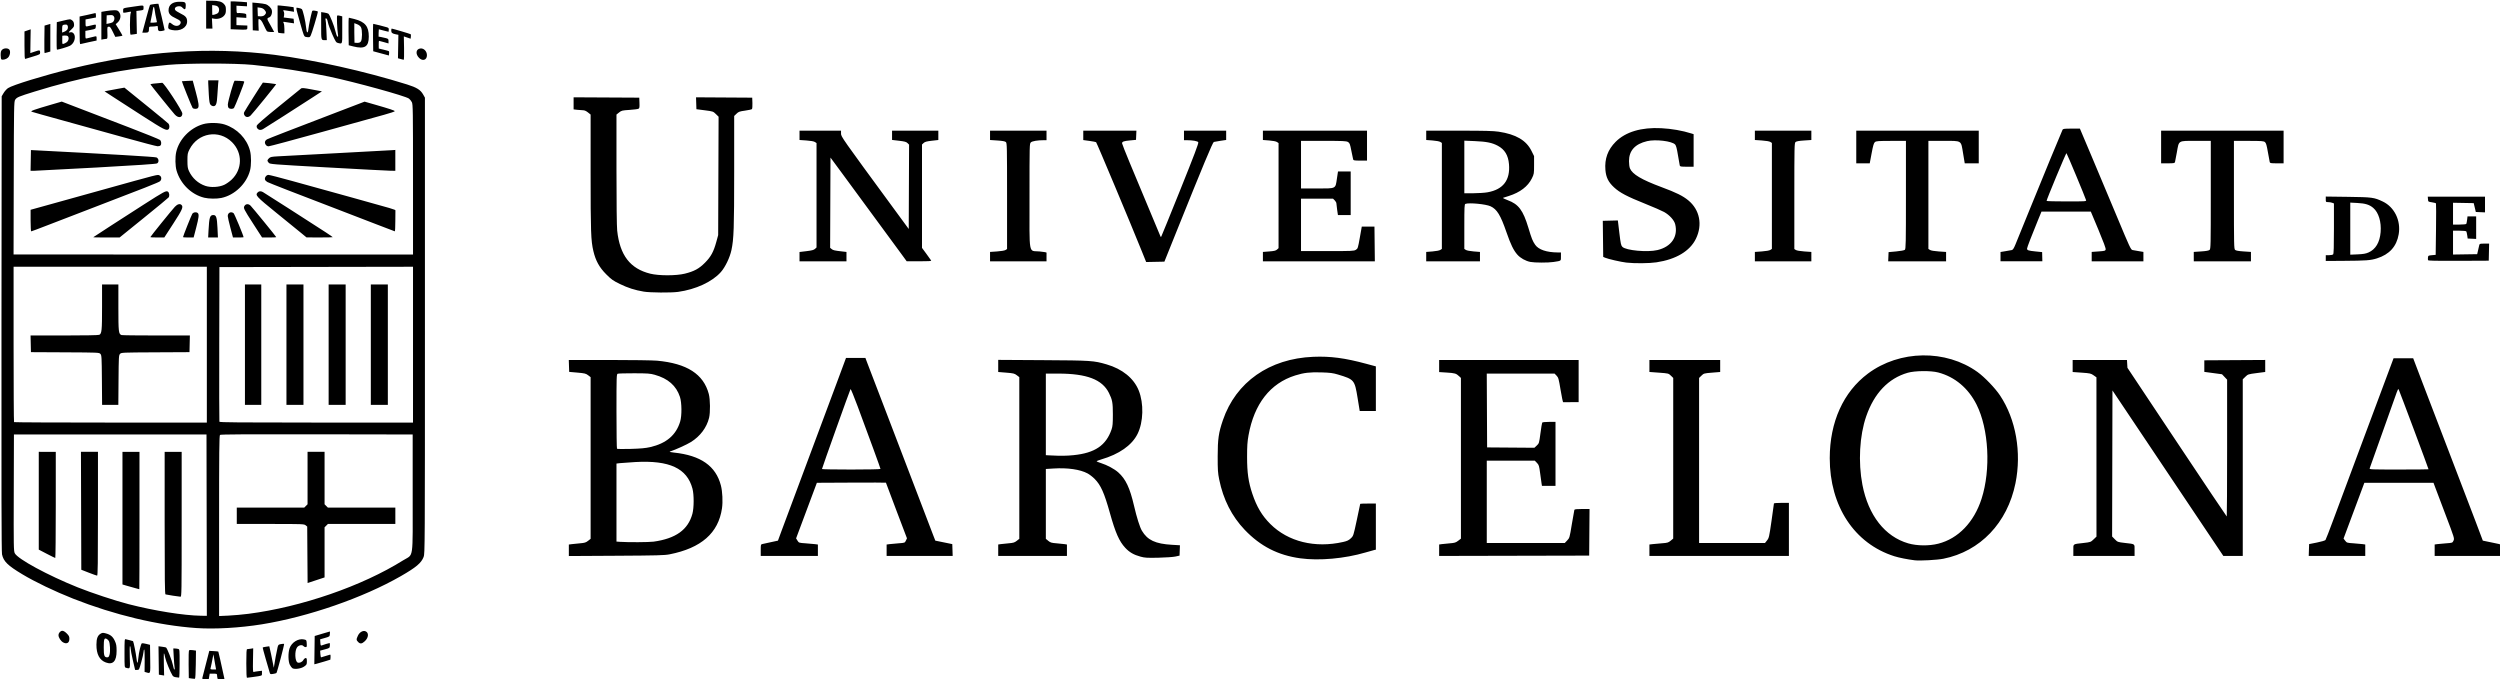 <?xml version="1.0" encoding="UTF-8" standalone="no"?>
<!-- Created with Inkscape (http://www.inkscape.org/) -->

<svg
   version="1.1"
   id="svg1"
   width="4898.667"
   height="1330.667"
   viewBox="0 0 4898.667 1330.667"
   sodipodi:docname="ub.svg"
   inkscape:export-filename="logo_ub_negre.png"
   inkscape:export-xdpi="96"
   inkscape:export-ydpi="96"
   inkscape:version="1.3.1 (9b9bdc1480, 2023-11-25, custom)"
   xmlns:inkscape="http://www.inkscape.org/namespaces/inkscape"
   xmlns:sodipodi="http://sodipodi.sourceforge.net/DTD/sodipodi-0.dtd"
   xmlns="http://www.w3.org/2000/svg"
   xmlns:svg="http://www.w3.org/2000/svg">
  <defs
     id="defs1" />
  <sodipodi:namedview
     id="namedview1"
     pagecolor="#ffffff"
     bordercolor="#000000"
     borderopacity="0.25"
     inkscape:showpageshadow="2"
     inkscape:pageopacity="0.0"
     inkscape:pagecheckerboard="0"
     inkscape:deskcolor="#d1d1d1"
     inkscape:zoom="0.26394938"
     inkscape:cx="2451.2276"
     inkscape:cy="363.7061"
     inkscape:window-width="1862"
     inkscape:window-height="910"
     inkscape:window-x="0"
     inkscape:window-y="0"
     inkscape:window-maximized="1"
     inkscape:current-layer="g1" />
  <g
     inkscape:groupmode="layer"
     inkscape:label="Image"
     id="g1">
    <path
       style="fill:#000000"
       d="m 426.135,1329.03 c -0.442,-1.65 -0.812,-4.35 -0.822,-6 -0.017,-2.739 -0.645,-3 -7.234,-3 h -7.216 l -0.901,5.333 -0.901,5.333 h -6.575 c -6.503,0 -6.565,-0.04 -5.672,-3.667 0.497,-2.017 3.686,-14.467 7.088,-27.667 l 6.185,-24 8.604,0.465 c 4.732,0.256 8.812,0.663 9.065,0.906 0.369,0.353 5.247,22.013 11.627,51.629 0.778,3.614 0.694,3.667 -5.827,3.667 -5.735,0 -6.724,-0.4 -7.421,-3 z m -4.459,-26.778 c -0.95,-5.256 -2.116,-11.956 -2.59,-14.889 l -0.863,-5.333 -0.989,4.667 c -0.544,2.567 -1.682,8.443 -2.529,13.059 -0.847,4.616 -1.856,9.216 -2.242,10.222 -0.529,1.379 0.733,1.83 5.119,1.83 h 5.821 z m -46.382,27.245 -5.333,-0.801 -0.362,-26.571 c -0.211,-15.463 0.165,-27.099 0.9,-27.833 0.707,-0.707 3.956,-0.858 7.389,-0.343 l 6.127,0.919 -0.36,27.471 c -0.223,16.975 -0.87,27.564 -1.693,27.715 -0.733,0.134 -3.733,-0.116 -6.667,-0.556 z m -30.356,-2.44 c -3.325,-0.347 -5.654,-1.511 -6.889,-3.442 -4.309,-6.738 -13.169,-28.523 -14.546,-35.767 -0.817,-4.3 -1.817,-7.818 -2.222,-7.818 -0.405,0 -0.499,9.817 -0.21,21.815 l 0.527,21.815 -5.152,-0.837 -5.152,-0.837 -0.361,-27.82 -0.361,-27.82 6.951,0.922 c 3.823,0.507 7.339,1.162 7.814,1.455 2.197,1.358 11.946,26.267 13.427,34.307 0.912,4.95 2.229,9 2.927,9 0.705,0 0.907,-1.815 0.453,-4.083 -0.449,-2.246 -1.216,-11.546 -1.703,-20.667 l -0.887,-16.583 3.203,0.018 c 1.762,0.01 4.553,0.38 6.203,0.822 2.99,0.801 3,0.9 3,28.648 0,15.314 -0.45,27.744 -1,27.62 -0.55,-0.123 -3.26,-0.46 -6.023,-0.749 z m 137.69,-27.027 c 0,-21.503 0.387,-28.003 1.667,-28.015 0.917,-0.01 3.956,-0.393 6.755,-0.856 l 5.088,-0.841 -0.421,23.539 c -0.344,19.211 -0.094,23.413 1.359,22.854 0.979,-0.377 5.029,-1.067 9,-1.534 l 7.22,-0.849 v 4.79 c 0,5.339 1.486,4.725 -18.255,7.542 -5.274,0.752 -10.224,1.368 -11,1.368 -0.948,0 -1.411,-9.191 -1.411,-28 z m 45.574,16.923 c -0.671,-2.432 -4.087,-14.147 -7.591,-26.034 -3.504,-11.887 -6.086,-21.897 -5.738,-22.245 0.348,-0.348 3.372,-1.008 6.72,-1.467 l 6.087,-0.834 3.425,15.162 c 1.884,8.339 3.867,18.162 4.408,21.829 0.791,5.366 1.069,5.886 1.426,2.667 0.642,-5.796 5.611,-32.49 7.115,-38.22 1.146,-4.366 1.858,-4.984 6.685,-5.799 2.971,-0.502 5.665,-0.65 5.985,-0.33 0.79,0.79 -13.748,55.894 -15.057,57.073 -0.571,0.514 -3.56,1.314 -6.641,1.777 -5.462,0.822 -5.633,0.732 -6.823,-3.579 z m -241.574,0.536 -3.333,-0.941 0.2,-22.256 c 0.116,-12.909 -0.304,-21.944 -1,-21.514 -0.66,0.408 -1.245,2.656 -1.299,4.997 -0.054,2.34 -2.011,11.155 -4.349,19.588 -4.191,15.12 -4.305,15.333 -8.175,15.333 h -3.925 l -4.339,-18.667 c -2.387,-10.267 -4.364,-20.581 -4.393,-22.921 -0.029,-2.34 -0.592,-4.587 -1.249,-4.994 -0.698,-0.431 -0.894,8.413 -0.469,21.255 0.798,24.169 1.064,23.404 -7.335,21.153 -2.99,-0.801 -3,-0.896 -3,-28.738 0,-25.985 0.163,-27.885 2.333,-27.227 1.283,0.389 4.93,1.276 8.104,1.972 3.174,0.695 5.993,1.487 6.266,1.76 1.039,1.039 5.791,24.811 6.679,33.408 0.511,4.95 1.372,9 1.914,9 0.542,0 1.334,-4.05 1.76,-9 0.993,-11.518 5.083,-28.47 7.053,-29.226 0.835,-0.32 4.752,0.236 8.705,1.237 l 7.187,1.82 0.36,27.584 c 0.396,30.348 0.851,28.79 -7.694,26.377 z m 286.324,-8.161 c -1.288,-0.793 -3.538,-3.785 -5,-6.65 -3.356,-6.578 -3.641,-23.285 -0.553,-32.35 3.991,-11.714 17.43,-19.927 28.389,-17.349 4.725,1.112 4.849,1.304 5.243,8.095 0.355,6.122 0.094,6.956 -2.17,6.956 -1.415,0 -3.345,-0.931 -4.29,-2.068 -2.645,-3.187 -9.211,-1.896 -12.437,2.444 -5.142,6.918 -4.345,27.696 1.143,29.802 3.655,1.403 8.822,-0.87 11.107,-4.884 1.234,-2.169 3.294,-3.947 4.577,-3.952 1.903,-0.01 2.333,1.186 2.333,6.477 0,6.083 -0.338,6.719 -5.441,10.256 -5.978,4.142 -18.535,5.91 -22.902,3.224 z m 43.315,-35.434 0.361,-27.693 14.667,-4.4 c 8.067,-2.42 14.853,-4.409 15.081,-4.419 0.228,-0.01 0.228,2.232 0,4.982 -0.411,4.968 -0.473,5.017 -9.747,7.667 l -9.333,2.667 0.411,6.446 c 0.347,5.441 0.763,6.305 2.667,5.541 3.513,-1.41 14.133,-4.623 15.336,-4.639 0.594,-0.01 0.894,2.199 0.667,4.904 -0.411,4.883 -0.481,4.937 -9.747,7.442 l -9.333,2.523 0.462,6.558 c 0.254,3.607 0.91,6.558 1.458,6.558 0.548,0 4.484,-1.2 8.747,-2.667 4.263,-1.467 8.293,-2.667 8.956,-2.667 0.663,0 1.019,2.221 0.791,4.935 l -0.414,4.935 -12,3.694 c -6.6,2.031 -13.662,4.061 -15.694,4.51 l -3.694,0.816 z m -408.806,24.228 c -12.494,-4.576 -18.585,-16.094 -18.498,-34.981 0.057,-12.313 2.411,-18.222 8.655,-21.727 2.971,-1.667 4.506,-1.715 9.793,-0.301 9.085,2.43 13.777,6.361 17.626,14.767 2.833,6.189 3.404,9.427 3.426,19.454 0.044,20.235 -7.025,27.906 -21.001,22.788 z m 7.269,-15.758 c 1.713,-6.311 0.887,-21.994 -1.383,-26.235 -0.796,-1.487 -2.698,-3.373 -4.226,-4.191 -4.826,-2.583 -5.826,0.27 -5.826,16.626 0,16.29 1.106,19.467 6.779,19.467 2.539,0 3.405,-1.054 4.657,-5.667 z m -90.863,-23.531 c -4.605,-2.47 -9.24,-9.568 -9.24,-14.152 0,-4.332 3.777,-8.651 7.566,-8.651 2.189,0 5.273,1.859 8.591,5.176 4.286,4.285 5.176,6.093 5.176,10.503 0,7.953 -5.026,10.913 -12.094,7.123 z m 578.116,-0.659 c -4.004,-4.004 -4.069,-5.111 -0.73,-12.465 3.219,-7.091 10.123,-10.981 15.303,-8.621 6.496,2.96 5.668,12.417 -1.691,19.302 -5.581,5.222 -8.972,5.692 -12.881,1.783 z M 384.79,1230.647 c -74.764,-5.196 -160.894,-25.744 -241.495,-57.612 -36.145,-14.291 -74.447,-32.675 -99.72,-47.863 -28.59,-17.181 -36.657,-25.109 -39.617,-38.936 -1.061,-4.956 -1.359,-131.059 -1.067,-452.206 l 0.404,-445.333 3.713,-6.317 c 2.042,-3.474 5.942,-7.841 8.667,-9.703 8.755,-5.984 70.162,-24.852 123.62,-37.982 141.064,-34.649 271.14,-43.543 398.667,-27.26 77.162,9.852 177.017,32.175 259.618,58.039 19.159,5.999 26.461,10.592 31.715,19.952 l 3.333,5.938 v 446.667 c 0,434.922 -0.066,446.839 -2.522,453.205 -4.628,11.999 -14.572,20.377 -44.812,37.754 -73.576,42.28 -181.41,79.668 -272,94.307 -43.346,7.005 -92.792,9.833 -128.505,7.351 z m 20.177,-201.617 -0.338,-177.667 H 215.962 27.295 l -0.335,114 c -0.313,106.34 -0.178,114.314 2,118.667 5.654,11.298 64.654,43.288 123.285,66.845 26.806,10.77 73.889,26.342 99.717,32.979 50.471,12.97 107.789,22.139 141.672,22.662 l 11.672,0.18 z m -66.338,138.166 c -6.967,-1.048 -13.417,-2.17 -14.333,-2.494 -1.319,-0.466 -1.667,-29.666 -1.667,-139.964 V 885.363 h 16.667 16.667 v 142 c 0,134.399 -0.125,141.993 -2.333,141.869 -1.283,-0.072 -8.033,-0.988 -15,-2.037 z M 265.295,1152.499 c -4.033,-1.075 -11.383,-3.146 -16.333,-4.602 l -9,-2.647 V 1015.307 885.363 h 16.667 16.667 v 134.667 c 0,74.067 -0.15,134.612 -0.333,134.546 -0.183,-0.067 -3.633,-1.001 -7.667,-2.076 z m -91.333,-30.355 -14.667,-5.738 -0.341,-115.521 -0.341,-115.521 h 16.674 16.674 v 121.333 c 0,96.217 -0.345,121.318 -1.667,121.26 -0.917,-0.041 -8.267,-2.656 -16.333,-5.812 z m -82.333,-37.012 -15.667,-8.158 v -95.806 -95.806 H 92.628 109.295 V 989.363 c 0,57.2 -0.45,103.984 -1,103.963 -0.55,-0.02 -8.05,-3.708 -16.667,-8.194 z m 395,117.647 c 104.073,-13.398 222.973,-54.48 303.333,-104.807 21.015,-13.161 18.667,3.326 18.667,-131.04 v -115.569 l -187.858,-0.338 c -137.729,-0.248 -188.34,0.063 -189.667,1.163 -1.506,1.25 -1.809,31.061 -1.809,178.212 v 176.711 l 18.333,-0.836 c 10.083,-0.46 27.633,-2.033 39,-3.496 z m 115.709,-115.665 -0.376,-55.321 -3.148,-2.548 c -3.004,-2.431 -6.158,-2.548 -69,-2.548 h -65.852 v -16 -16 h 66.061 66.061 l 3.273,-3.273 3.273,-3.273 v -51.394 -51.394 h 16.667 16.667 v 51.394 51.394 l 3.273,3.273 3.273,3.273 h 66.061 66.061 v 16 16 h -66.061 -66.061 l -3.273,3.273 -3.273,3.273 v 49.093 49.093 l -16.625,5.503 -16.625,5.503 z M 405.295,675.363 V 522.696 H 215.962 26.628 v 151.778 c 0,83.478 0.4,152.178 0.889,152.667 0.489,0.489 85.689,0.889 189.333,0.889 H 405.295 Z m -205.619,69.472 c -0.357,-45.476 -0.54,-48.704 -2.91,-51.321 -2.495,-2.755 -3.435,-2.798 -69.333,-3.138 l -66.804,-0.346 -0.374,-16.333 -0.374,-16.333 h 66.129 c 40.585,0 67.071,-0.504 68.567,-1.305 4.807,-2.573 5.386,-8.403 5.386,-54.227 v -44.468 h 16 16 v 45.4 c 0,47.603 0.453,51.621 6.06,53.772 1.187,0.456 31.828,0.828 68.09,0.828 h 65.932 l -0.374,16.333 -0.374,16.333 -66.804,0.346 c -65.898,0.341 -66.839,0.383 -69.333,3.138 -2.37,2.617 -2.553,5.845 -2.91,51.321 l -0.381,48.528 h -15.905 -15.905 z m 609.619,-69.476 v -152.671 l -189.667,0.338 -189.667,0.338 -0.343,150.667 c -0.189,82.867 -0.058,151.417 0.291,152.333 0.504,1.323 39.737,1.667 190.01,1.667 h 189.375 z m -329.333,0 v -117.996 h 16 16 v 118 118 h -16 -16 z m 81.333,0 v -117.996 h 16.667 16.667 v 118 118 h -16.667 -16.667 z m 82.667,0 v -117.996 h 16.667 16.667 v 118 118 h -16.667 -16.667 z m 82.667,0 v -117.996 h 16.667 16.667 v 118 118 h -16.667 -16.667 z m 82.665,-323.667 c 0,-137.316 -0.156,-147.301 -2.333,-151.572 -1.282,-2.515 -3.831,-5.647 -5.665,-6.962 -7.356,-5.274 -104.379,-32.02 -156,-43.005 -44.93,-9.56 -101.561,-18.257 -150,-23.034 -34.482,-3.401 -129.138,-3.405 -166,-0.008 -89.835,8.28 -173.302,24.981 -261.47,52.32 -31.847,9.875 -34.859,11.155 -38.184,16.228 -2.198,3.355 -2.368,13 -2.702,153.306 l -0.356,149.726 H 417.939 809.295 Z m -626.553,113.154 c 0.954,-0.88 60.159,-39.179 99.013,-64.049 39.997,-25.602 43.623,-27.542 47.243,-25.275 2.868,1.795 3.658,8.43 1.358,11.393 -0.949,1.222 -22.931,19.372 -48.848,40.333 l -47.123,38.111 h -26.099 c -14.355,0 -25.849,-0.231 -25.544,-0.513 z m 111.889,-0.233 c 0,-1.054 42.328,-53.41 48.127,-59.529 4.937,-5.21 9.87,-6.528 12.94,-3.458 3.9,3.9 1.573,9.172 -16.067,36.405 l -17.667,27.275 -13.667,0.027 c -7.517,0.015 -13.667,-0.309 -13.667,-0.719 z m 64,0 c 0,-1.671 16.377,-42.803 18.149,-45.585 2.111,-3.313 8.221,-4.096 10.917,-1.4 2.605,2.605 1.905,8.653 -3.325,28.733 l -4.949,19 h -10.396 c -5.718,0 -10.396,-0.337 -10.396,-0.748 z m 50.01,-13.585 c 1.352,-25.476 2.694,-29.667 9.499,-29.667 5.569,0 7.018,4.538 7.997,25.049 l 0.905,18.951 h -9.581 -9.581 z m 42.774,-4.985 c -2.815,-10.625 -5.118,-20.823 -5.118,-22.663 0,-6.504 6.159,-9.574 11.406,-5.686 1.699,1.26 19.594,44.304 19.594,47.133 0,0.294 -4.672,0.534 -10.382,0.534 h -10.382 z m 45.215,-6.918 c -19.638,-30.465 -20.185,-31.599 -17.338,-35.944 2.645,-4.037 7.856,-4.105 11.747,-0.153 4.255,4.321 50.257,60.691 50.257,61.584 0,0.412 -6.245,0.749 -13.878,0.749 h -13.878 z m 93.166,17.154 c -5.959,-4.905 -27.701,-22.584 -48.317,-39.288 -39.171,-31.738 -41.611,-34.368 -36.8,-39.683 2.685,-2.967 6.136,-3.322 10.352,-1.065 2.779,1.487 95.066,60.59 123.266,78.942 7.517,4.892 13.667,9.183 13.667,9.536 0,0.353 -11.55,0.604 -25.667,0.559 l -25.667,-0.082 z M 59.962,432.214 v -21.148 l 20.333,-5.633 c 11.183,-3.098 62.033,-17.241 113,-31.43 122.825,-34.194 114.979,-32.2 119.185,-30.284 4.247,1.935 4.776,8.059 0.993,11.483 -2.464,2.23 -32.105,13.93 -135.511,53.492 -29.333,11.222 -67.352,25.864 -84.486,32.537 -17.134,6.673 -31.684,12.132 -32.333,12.132 -0.649,0 -1.181,-9.517 -1.181,-21.149 z m 678.667,7.729 c -18.7,-7.31 -56.2,-21.76 -83.333,-32.113 -71.493,-27.277 -126.962,-48.874 -131.337,-51.136 -2.094,-1.083 -4.199,-3.205 -4.679,-4.715 -1.253,-3.948 2.636,-9.283 6.768,-9.283 1.846,0 22.683,5.35 46.303,11.888 23.62,6.539 76.846,21.271 118.279,32.739 80.017,22.147 84.481,23.475 84.188,25.039 -0.103,0.55 -0.188,10 -0.188,21 0,11 -0.45,19.971 -1,19.935 -0.55,-0.036 -16.3,-6.045 -35,-13.355 z m -338.304,-52.496 c -25.31,-6.133 -46.794,-27.185 -54.382,-53.287 -2.592,-8.917 -2.923,-26.247 -0.689,-36.13 5.673,-25.098 27.073,-47.325 52.708,-54.746 11.361,-3.289 30.722,-3.023 42,0.576 24.578,7.844 43.717,27.596 49.958,51.559 2.616,10.042 2.617,28.507 0.004,38.541 -6.805,26.125 -30.213,48.528 -56.361,53.94 -9.149,1.894 -24.41,1.686 -33.238,-0.453 z m 38.848,-25.19 c 4.105,-1.879 10.658,-6.438 14.562,-10.131 21.467,-20.302 21.887,-52.564 0.957,-73.493 -25.551,-25.551 -66.879,-18.54 -83.397,14.148 -3.688,7.298 -4,9.008 -4,21.916 0,11.737 0.489,15.06 3.025,20.56 6.331,13.729 18.091,24.324 32.186,28.998 10.585,3.51 26.533,2.641 36.666,-1.998 z m -378.912,-47.894 0.368,-20.333 6.667,0.343 c 149.55,7.703 236.595,12.838 239.333,14.117 4.721,2.206 5.381,9.367 1.078,11.691 -2.094,1.131 -39.953,3.702 -118.411,8.042 -63.433,3.509 -118.499,6.4 -122.368,6.426 l -7.035,0.047 z m 581.138,13.693 c -111.62,-6.25 -112.584,-6.328 -115,-9.312 -3.143,-3.881 -3.072,-4.867 0.617,-8.555 2.701,-2.701 4.82,-3.152 18.333,-3.91 8.404,-0.471 60.28,-3.253 115.28,-6.182 55,-2.929 103.15,-5.542 107,-5.806 l 7,-0.48 v 20.443 20.443 l -10.333,-0.169 c -5.683,-0.093 -60.987,-3.005 -122.897,-6.472 z M 245.295,269.927 c -32.633,-9.118 -86.633,-24.08 -120,-33.249 -33.367,-9.169 -61.854,-17.171 -63.305,-17.782 -3.024,-1.274 4.783,-4.083 38.833,-13.976 l 20.195,-5.867 35.805,13.741 c 19.693,7.557 62.434,23.955 94.979,36.439 32.546,12.484 60.296,23.714 61.667,24.954 2.815,2.547 3.302,8.5 0.892,10.909 -0.88,0.88 -3.43,1.557 -5.667,1.505 -2.237,-0.053 -30.767,-7.556 -63.4,-16.674 z m 275.253,13.501 c -2.712,-4.138 -1.497,-8.194 3.174,-10.603 3.718,-1.917 45.955,-18.298 137.121,-53.181 l 53.549,-20.489 19.785,5.682 c 30.294,8.701 39.425,11.744 39.337,13.109 -0.044,0.688 -9.562,3.857 -21.15,7.043 -11.588,3.186 -66.402,18.373 -121.808,33.749 -55.406,15.376 -102.342,27.957 -104.302,27.957 -2.311,0 -4.317,-1.149 -5.705,-3.268 z M 279.962,227.603 c -23.1,-14.855 -49.45,-31.873 -58.555,-37.817 l -16.555,-10.808 7.222,-1.443 c 3.972,-0.794 12.734,-2.426 19.472,-3.628 l 12.25,-2.185 9.75,7.905 c 5.363,4.348 24.45,19.802 42.417,34.343 17.967,14.541 33.417,27.368 34.333,28.504 2.117,2.624 2.154,8.536 0.067,10.623 -3.753,3.753 -9.229,0.983 -50.4,-25.493 z m 224.715,24.48 c -1.55,-1.713 -2.088,-3.716 -1.561,-5.815 0.538,-2.145 14.569,-14.338 42.491,-36.928 22.928,-18.549 42.718,-34.608 43.978,-35.686 2.028,-1.736 4.521,-1.542 21.76,1.696 l 19.469,3.657 -16.427,10.682 c -29.727,19.331 -96.368,61.913 -99.339,63.476 -4.256,2.238 -7.692,1.88 -10.372,-1.081 z m -162.227,-27.731 c -6.337,-7.075 -47.071,-57.553 -47.559,-58.937 -0.337,-0.956 6.152,-1.856 22.951,-3.184 3.419,-0.27 39.453,54.773 39.453,60.265 0,8.422 -8.061,9.43 -14.845,1.856 z m 136.84,1.857 c -1.488,-2.27 -1.726,-4.048 -0.851,-6.349 0.866,-2.279 34.878,-56.116 36.665,-58.037 0.323,-0.348 25.493,2.541 26.012,2.986 0.63,0.539 -45.769,57.601 -50.052,61.553 -4.254,3.925 -9.143,3.862 -11.773,-0.153 z M 377.356,211.437 c -1.463,-1.763 -21.516,-51.749 -20.967,-52.266 0.131,-0.124 4.979,-0.42 10.773,-0.658 l 10.534,-0.433 5.736,21.308 c 5.976,22.2 6.96,29.678 4.263,32.375 -2.205,2.205 -8.4,2.01 -10.339,-0.326 z m 70.555,-0.135 c -0.941,-1.133 -1.611,-3.983 -1.491,-6.333 0.366,-7.118 11.743,-46.95 13.368,-46.806 0.828,0.073 5.406,0.223 10.173,0.333 5.94,0.137 8.666,0.724 8.663,1.867 -0.005,2.439 -18.301,48.957 -20.115,51.143 -2.063,2.485 -8.469,2.362 -10.599,-0.204 z m -35.271,-5.926 c -1.902,-2.102 -2.625,-6.192 -3.477,-19.667 -0.592,-9.357 -1.104,-19.563 -1.138,-22.679 l -0.063,-5.667 h 10.096 10.096 l -0.721,7 c -0.397,3.85 -1.087,13.9 -1.535,22.333 -0.885,16.685 -2.576,21.333 -7.76,21.333 -1.703,0 -4.177,-1.194 -5.498,-2.654 z m 3339.322,892.518 c -14.267,-1.74 -30.7,-5.006 -40.065,-7.965 -78.328,-24.744 -126.701,-98.227 -126.576,-192.279 0.094,-70.841 26.635,-129.592 74.814,-165.607 62.085,-46.41 152.792,-47.69 214.818,-3.031 13.732,9.887 34.531,31.549 44.098,45.927 31.101,46.742 42.468,111.494 30.189,171.977 -15.777,77.718 -69.059,133.519 -141.231,147.907 -12.3,2.452 -45.988,4.298 -56.047,3.072 z m 46,-32.55 c 39.157,-9.972 70.028,-41.99 84.831,-87.981 18.428,-57.255 14.182,-136.996 -9.832,-184.667 -16.25,-32.256 -42.46,-54.211 -74.999,-62.823 -14.454,-3.825 -45.755,-3.531 -59.925,0.563 -37.84,10.933 -65.594,40.053 -81.245,85.24 -13.108,37.846 -15.999,89.984 -7.446,134.304 11.556,59.879 44.057,101.432 89.718,114.707 17.2,5 40.81,5.264 58.897,0.657 z m -1250,28.671 c -43.782,-6.013 -78.207,-23.643 -108.941,-55.791 -25.338,-26.504 -42.121,-59.57 -50.024,-98.558 -2.648,-13.063 -3.028,-18.876 -2.985,-45.637 0.055,-33.915 1.811,-46.089 10.19,-70.667 25.47,-74.71 91.203,-120.787 177.229,-124.231 33.684,-1.349 61.45,2.313 103.531,13.653 l 19,5.12 v 43.729 43.729 h -15.813 -15.813 l -4.186,-25.661 c -5.768,-35.354 -6.523,-36.255 -38.422,-45.822 -9.776,-2.932 -15.225,-3.64 -32.21,-4.188 -22.692,-0.732 -34.63,0.65 -51.556,5.967 -49.032,15.402 -80.443,55.63 -91.493,117.173 -2.285,12.728 -2.848,21.137 -2.848,42.531 0,30.831 2.618,49.194 10.275,72.078 8.528,25.486 18.984,43.06 35.298,59.328 34.798,34.701 87.626,47.711 142.786,35.165 7.713,-1.754 10.825,-3.233 14.863,-7.062 5.099,-4.835 5.12,-4.899 11.78,-35.961 3.67,-17.115 6.672,-31.365 6.672,-31.667 0,-0.302 6.9,-0.549 15.333,-0.549 h 15.333 v 45.178 45.178 l -3,0.652 c -1.65,0.358 -9.325,2.516 -17.055,4.795 -41.071,12.107 -90.951,16.597 -127.945,11.516 z m -313.079,-3.275 c -13.315,-3.595 -21.86,-8.542 -30.07,-17.411 -11.838,-12.787 -19.142,-29.366 -29.974,-68.042 -11.11,-39.669 -17.851,-54.737 -29.951,-66.948 -3.809,-3.844 -10.031,-8.649 -13.826,-10.679 -14.625,-7.82 -39.093,-11.368 -66.562,-9.652 l -15.204,0.95 v 68.438 68.438 l 4.792,3.95 c 4.207,3.467 6.201,4.058 16.333,4.84 6.348,0.489 13.492,1.222 15.875,1.629 l 4.333,0.739 v 11.185 11.185 h -67.333 -67.333 v -11.216 -11.216 l 5,-0.741 c 2.75,-0.407 9.8,-1.139 15.667,-1.625 9.054,-0.75 11.423,-1.479 15.667,-4.822 l 5,-3.938 V 897.409 739.013 l -4.939,-3.767 c -4.451,-3.395 -6.493,-3.894 -20.667,-5.052 l -15.727,-1.285 v -11.866 -11.866 l 87.667,0.532 c 94.732,0.575 99.362,0.881 124.718,8.262 30.843,8.977 53.324,27.228 62.927,51.084 10.245,25.452 9.251,62.011 -2.317,85.256 -11.053,22.209 -36.036,39.733 -71.216,49.956 -5.43,1.578 -9.401,3.296 -8.825,3.819 0.576,0.523 4.347,2.004 8.381,3.292 12.235,3.908 26.319,11.483 33.881,18.223 14.652,13.059 22.771,30.256 30.956,65.567 5.303,22.875 11.315,41.887 15.441,48.823 10.944,18.401 26.314,25.595 58.774,27.509 l 15.719,0.927 -0.386,10.134 -0.386,10.134 -8,1.775 c -4.4,0.976 -19.4,2.028 -33.333,2.338 -22.183,0.493 -26.545,0.236 -35.079,-2.068 z M 2103.358,891.901 c 42.02,-4.229 63.942,-19.05 74.752,-50.538 2.07,-6.029 2.518,-11.245 2.518,-29.333 0,-23.067 -0.999,-28.533 -7.677,-42 -13.091,-26.4 -43.349,-37.974 -99.323,-37.992 l -24.333,-0.01 v 79.939 79.939 l 9,0.467 c 20.013,1.037 31.225,0.919 45.063,-0.473 z m -988.73,186.362 v -11.264 l 5.667,-0.761 c 3.117,-0.418 10.467,-1.165 16.333,-1.659 9.04,-0.761 11.429,-1.498 15.667,-4.836 l 5,-3.938 V 897.409 739.013 l -4.904,-3.74 c -4.397,-3.354 -6.567,-3.887 -21,-5.158 l -16.096,-1.418 -0.385,-11.667 -0.385,-11.667 79.052,10e-4 c 43.478,7e-4 85.652,0.61 93.719,1.353 58.826,5.424 91.256,26.275 101.581,65.312 2.819,10.658 3.123,36.118 0.557,46.667 -4.645,19.098 -17.417,36.124 -35.597,47.456 -8.227,5.128 -29.634,14.841 -40.92,18.566 -2.06,0.68 0.272,1.315 7.713,2.1 52.553,5.543 82.078,26.265 91.963,64.545 3.061,11.852 4.005,31.754 2.12,44.651 -7.091,48.499 -40.583,77.894 -102.749,90.183 -9.774,1.932 -24.133,2.315 -104.333,2.785 l -93,0.545 z m 166,-16.917 c 43.618,-6.065 67.645,-23.316 76.119,-54.649 3.177,-11.749 3.236,-37.463 0.112,-49.183 -10.641,-39.924 -44.984,-55.914 -112.011,-52.153 -12.588,0.706 -26.038,1.665 -29.887,2.13 l -7,0.846 v 76.443 76.443 l 7,0.49 c 15.479,1.083 56.903,0.851 65.667,-0.368 z m -6.667,-185.24 c 31.723,-7.278 50.849,-23.581 58.814,-50.133 3.479,-11.597 3.233,-36.99 -0.468,-48.274 -7.202,-21.961 -23.283,-36.05 -49.489,-43.361 -8.974,-2.503 -13.774,-2.851 -40.191,-2.909 -16.5,-0.036 -31.05,0.365 -32.333,0.892 -2.182,0.896 -2.333,5.664 -2.333,73.445 0,39.867 0.45,72.955 1,73.528 0.55,0.573 12.7,0.71 27,0.304 19.377,-0.551 29.057,-1.44 38,-3.492 z m 216.667,201.949 c 0,-10.635 0.178,-11.349 3,-11.993 1.65,-0.377 9.24,-2.039 16.866,-3.694 l 13.866,-3.009 6.614,-17.998 c 3.637,-9.899 25.679,-68.998 48.982,-131.332 23.302,-62.333 50.332,-134.783 60.065,-161 l 17.697,-47.667 h 19.006 19.006 l 3.637,9.667 c 2,5.317 19.986,52.267 39.968,104.333 19.982,52.067 47.18,123.167 60.441,158 13.26,34.833 26.097,68.433 28.527,74.667 l 4.417,11.333 16.622,3.402 16.622,3.402 0.385,11.598 0.385,11.598 h -64.719 -64.719 v -11.182 -11.182 l 5.667,-0.77 c 3.117,-0.424 11.14,-1.163 17.829,-1.643 12.149,-0.872 12.164,-0.878 14.275,-5.303 l 2.113,-4.43 -20.608,-54.246 c -11.334,-29.835 -20.608,-54.476 -20.608,-54.757 0,-0.281 -30.45,-0.355 -67.667,-0.165 l -67.667,0.345 -20.361,54.464 -20.361,54.464 2.706,4.378 c 2.683,4.341 2.818,4.386 15.695,5.263 7.144,0.486 15.539,1.225 18.655,1.642 l 5.667,0.758 v 11.182 11.182 h -56 -56 z m 234.667,-159.205 c 0,-1.24 -22.644,-63.278 -44.724,-122.529 -7.182,-19.273 -13.467,-34.573 -13.966,-34 -0.998,1.145 -55.996,155.096 -55.984,156.709 0,0.55 25.808,1 57.341,1 32.337,0 57.333,-0.514 57.333,-1.179 z m 1094.667,159.302 v -11.222 l 5,-0.729 c 2.75,-0.401 9.918,-1.113 15.93,-1.583 9.489,-0.742 11.643,-1.402 16.333,-5.007 l 5.403,-4.153 V 897.994 740.529 l -3.667,-3.42 c -5.765,-5.377 -8.04,-6.047 -24,-7.073 l -15,-0.964 v -11.854 -11.854 h 136.667 136.667 v 41.333 41.333 h -14.667 c -8.067,0 -15.117,0.057 -15.667,0.128 -0.55,0.07 -2.8,-10.695 -5,-23.924 -3.688,-22.174 -4.306,-24.37 -7.916,-28.128 l -3.916,-4.076 h -66.429 -66.429 l 0.345,72.333 0.345,72.333 46.334,0.351 46.334,0.351 4.622,-4.351 c 4.55,-4.282 4.663,-4.657 7.2,-23.93 1.418,-10.769 2.973,-20.219 3.456,-21 0.521,-0.843 5.996,-1.421 13.466,-1.421 h 12.588 v 62.667 62.667 h -13.273 -13.273 l -0.723,-4.333 c -0.398,-2.383 -1.67,-11.533 -2.827,-20.333 -1.94,-14.75 -2.429,-16.338 -6.266,-20.333 l -4.161,-4.333 h -47.072 -47.072 v 80.667 80.667 h 76.396 76.396 l 4.745,-5 c 4.686,-4.937 4.8,-5.336 9.094,-31.633 2.392,-14.648 4.642,-27.398 5.001,-28.333 0.474,-1.234 4.637,-1.7 15.194,-1.7 h 14.541 l -0.351,45.667 -0.351,45.667 -147,0.339 -147,0.339 z m 412,0 v -11.208 l 6.333,-0.757 c 3.483,-0.416 11.722,-1.155 18.308,-1.642 10.791,-0.797 12.469,-1.295 16.976,-5.035 l 5.001,-4.15 0.024,-157.405 0.024,-157.405 -4.608,-4.466 c -4.598,-4.456 -4.652,-4.47 -23.333,-5.847 l -18.725,-1.381 v -11.748 -11.748 h 69.333 69.333 v 11.773 11.773 l -16.009,1.308 c -15.65,1.279 -16.114,1.409 -20.667,5.822 l -4.657,4.514 v 161.738 161.738 h 64.555 64.555 l 4.008,-5.06 c 3.804,-4.802 4.251,-6.748 8.779,-38.199 2.624,-18.227 4.771,-33.649 4.771,-34.273 0,-0.624 6.6,-1.134 14.667,-1.134 h 14.667 v 52 52 h -136.667 -136.667 z m 830.667,0.02 c 0,-13.032 -1.813,-11.741 20,-14.236 13.705,-1.567 14.119,-1.715 19.667,-7.032 l 5.667,-5.431 -0.028,-156.056 -0.029,-156.056 -5.585,-3.954 c -5.202,-3.683 -6.799,-4.04 -23.305,-5.208 l -17.72,-1.254 v -11.792 -11.792 h 53.215 53.215 l 0.464,7.667 0.464,7.667 96.947,145.667 c 53.321,80.117 97.266,145.667 97.655,145.667 0.389,0 0.708,-60.323 0.708,-134.052 v -134.05 l -5,-5.292 -5,-5.292 -17.333,-2.325 -17.333,-2.325 v -11.332 -11.332 l 59.667,-0.347 59.667,-0.347 v 11.761 11.761 l -16.886,2.197 c -16.52,2.15 -16.997,2.305 -22,7.19 l -5.114,4.993 v 173.063 173.063 h -19.029 -19.029 l -108.638,-162.157 -108.638,-162.157 -0.339,143.101 -0.339,143.101 5.375,5.476 c 5.317,5.418 5.528,5.494 19.673,7.151 20.653,2.419 18.965,1.152 18.965,14.242 v 11.243 h -60 -60 z m 461.615,-0.419 0.385,-11.608 15.333,-3.063 c 8.512,-1.7 15.96,-3.907 16.742,-4.961 0.775,-1.044 7.583,-18.592 15.13,-38.996 7.547,-20.404 35.004,-94.098 61.016,-163.764 26.012,-69.667 49.528,-132.667 52.258,-140 l 4.964,-13.333 h 19.239 19.239 l 16.469,43.333 c 9.058,23.833 33.187,86.833 53.62,140 20.433,53.167 43.72,114.067 51.748,135.333 l 14.597,38.667 14.489,2.993 c 7.969,1.646 15.839,3.307 17.489,3.692 2.82,0.658 3,1.377 3,12.007 v 11.308 h -64.667 -64.667 v -11.216 -11.216 l 5,-0.729 c 2.75,-0.401 10.592,-1.121 17.426,-1.599 12.38,-0.867 12.434,-0.886 14.486,-5.191 2.04,-4.278 1.888,-4.777 -15.329,-50.184 -9.565,-25.225 -18.844,-49.763 -20.621,-54.53 l -3.231,-8.667 h -67.745 -67.745 l -20.383,54.634 -20.383,54.634 3.206,4.203 c 3.107,4.073 3.61,4.23 16.262,5.078 7.181,0.481 15.306,1.207 18.056,1.613 l 5,0.738 v 11.216 11.216 h -55.385 -55.385 z m 234.385,-158.213 c 0,-1.335 -57.077,-153.958 -58.582,-156.647 -0.725,-1.295 -1.901,0.569 -3.762,5.958 -4.257,12.33 -51.932,146.24 -52.992,148.843 -0.896,2.201 2.346,2.333 57.193,2.333 31.979,0 58.143,-0.219 58.143,-0.488 z M 1261.295,571.401 c -17.415,-2.941 -30.876,-7.245 -46.583,-14.894 -13.472,-6.561 -16.599,-8.776 -26.825,-19.002 -13.455,-13.455 -20.699,-26.546 -25.164,-45.475 -4.838,-20.511 -5.426,-37.206 -5.427,-154.11 V 224.476 l -5.255,-4.223 c -3.51,-2.821 -6.72,-4.227 -9.667,-4.235 -2.426,-0.006 -7.561,-0.39 -11.412,-0.852 l -7,-0.841 v -11.827 -11.827 l 64.333,0.346 64.333,0.346 0.388,10.257 c 0.331,8.744 0.036,10.443 -2,11.515 -1.313,0.692 -9.265,1.7 -17.671,2.24 -14.336,0.922 -15.595,1.234 -20.333,5.042 l -5.051,4.059 v 107.163 c 0,65.112 0.545,112.243 1.389,120.11 5.198,48.467 25.424,74.786 64.976,84.552 16.846,4.16 50.523,4.135 67.482,-0.05 18.347,-4.527 27.905,-9.707 39.54,-21.427 11.693,-11.779 16.932,-21.426 22.321,-41.099 l 3.569,-13.028 0.416,-116.01 0.416,-116.01 -5.36,-5.234 c -5.283,-5.159 -5.595,-5.264 -21.721,-7.346 l -16.361,-2.112 -0.386,-11.659 -0.385,-11.659 55.052,0.348 55.052,0.348 0.393,10.54 c 0.216,5.797 -0.204,11.137 -0.934,11.867 -0.73,0.73 -6.822,2.082 -13.539,3.006 -10.894,1.498 -12.7,2.152 -16.733,6.061 l -4.521,4.382 v 108.211 c 0,111.567 -0.749,133.11 -5.373,154.599 -3.167,14.714 -12.095,33.291 -20.674,43.017 -16.826,19.075 -49.112,34.053 -83.809,38.879 -13.745,1.912 -54.946,1.592 -67.478,-0.524 z m 1925.514,-56.857 c -10.696,-1.241 -36.019,-7.058 -41.778,-9.596 l -3.598,-1.586 -0.403,-35.333 -0.403,-35.333 14.761,-0.375 14.761,-0.375 2.922,24.362 c 2.576,21.474 3.286,24.725 5.988,27.428 7.082,7.082 48.94,10.917 68.592,6.284 27.285,-6.433 40.951,-26.37 34.805,-50.777 -1.987,-7.891 -11.112,-17.937 -21.628,-23.809 -4.511,-2.519 -20.991,-9.695 -36.62,-15.946 -36.046,-14.416 -50.178,-21.85 -61.56,-32.383 -11.024,-10.202 -15.643,-19.517 -16.869,-34.022 -1.844,-21.813 4.693,-39.8 20.057,-55.193 19.472,-19.507 50.355,-28.72 89.456,-26.685 20.421,1.062 41.221,4.704 59,10.328 l 4.333,1.371 v 31.897 31.897 h -13.243 c -11.473,0 -13.332,-0.312 -13.902,-2.333 -0.362,-1.283 -1.966,-10.433 -3.564,-20.333 -2.127,-13.176 -3.611,-18.768 -5.536,-20.864 -6.13,-6.675 -38.105,-10.537 -54.782,-6.617 -23.799,5.595 -35.598,18.574 -35.625,39.19 -0.01,5.34 0.82,11.704 1.839,14.141 4.862,11.636 22.731,22.239 62.148,36.875 28.61,10.624 41.576,17.036 52.248,25.838 22.462,18.528 28.262,47.882 14.88,75.318 -11.787,24.167 -38.872,40.326 -77.299,46.118 -14.136,2.131 -42.891,2.381 -58.981,0.514 z m -188.12,-1.304 c -9.41,-1.845 -19.501,-7.5 -25.488,-14.285 -7.442,-8.434 -13.047,-19.958 -21.255,-43.698 -11.681,-33.784 -18.594,-45.107 -31.143,-51.005 -9.181,-4.316 -42.243,-7.492 -49.398,-4.746 -1.864,0.715 -2.109,5.891 -2.109,44.513 v 43.704 l 3.034,1.988 c 1.75,1.147 8.238,2.4 15.333,2.962 l 12.299,0.973 v 9.192 9.192 h -52.667 -52.667 v -9.192 -9.192 l 12.299,-0.973 c 7.095,-0.562 13.583,-1.815 15.333,-2.962 l 3.034,-1.988 V 383.907 280.091 l -3,-1.961 c -1.73,-1.131 -8.223,-2.354 -15.333,-2.889 l -12.333,-0.928 v -9.142 -9.142 l 64.333,0.008 c 50.293,0.006 67.243,0.444 77.667,2.005 33.835,5.069 54.041,16.909 64.312,37.687 l 5.021,10.157 v 17.428 c 0,16.987 -0.11,17.653 -4.357,26.283 -7.711,15.671 -23.085,27.412 -44.976,34.349 -5.133,1.627 -10.233,3.264 -11.333,3.638 -1.1,0.374 2.971,2.491 9.046,4.703 21.14,7.697 30.138,19.69 40.424,53.875 6.52,21.671 8.256,26.018 13.336,33.402 6.58,9.564 22.348,14.947 44.194,15.089 l 6.333,0.041 v 7.975 c 0,9.001 1.03,8.251 -14.667,10.67 -10.34,1.593 -36.932,1.534 -45.273,-0.101 z m -83.774,-136.471 c 30.568,-5.451 44.541,-23.804 41.901,-55.035 -1.479,-17.495 -8.41,-28.921 -21.91,-36.116 -11.22,-5.98 -22.095,-8.178 -45.278,-9.15 l -20.333,-0.852 v 51.54 51.54 l 17.667,-0.046 c 9.717,-0.026 22.295,-0.872 27.953,-1.881 z m -677.523,115.63 c -22.297,-55.355 -88.419,-213.077 -89.646,-213.836 -0.763,-0.472 -6.727,-1.588 -13.253,-2.479 l -11.864,-1.621 v -9.216 -9.216 h 52.061 52.061 l -0.394,9 -0.394,9 -12,1.13 c -12.101,1.139 -15.333,2.34 -15.333,5.696 0,1.008 6.656,17.885 14.791,37.503 29.586,71.348 60.342,145.017 60.77,145.56 0.241,0.305 0.778,0.216 1.193,-0.2 0.415,-0.415 17.2,-41.683 37.3,-91.706 27.608,-68.71 36.241,-91.518 35.303,-93.271 -1.248,-2.332 -10.943,-4.046 -22.887,-4.046 h -5.138 v -9.333 -9.333 h 41.333 41.333 v 9.103 9.103 l -11,1.634 c -6.05,0.899 -11.979,1.92 -13.177,2.271 -2.185,0.64 -20.762,45.22 -73.015,175.223 l -23.848,59.333 -17.862,0.369 -17.862,0.369 z m -670.763,10.504 v -9.127 l 13.667,-1.644 c 10.515,-1.265 14.358,-2.288 16.667,-4.439 l 3,-2.795 V 382.617 280.336 l -3.177,-2.082 c -2.024,-1.326 -8.07,-2.419 -16.667,-3.011 l -13.49,-0.929 v -9.143 -9.143 h 40.667 40.667 v 5.682 c 0,6.112 1.232,7.866 102.338,145.649 l 30.329,41.331 0.344,-82.624 0.344,-82.624 -3.016,-3.016 c -2.452,-2.452 -5.573,-3.316 -16.677,-4.619 l -13.661,-1.603 v -9.088 -9.088 h 45.333 45.333 v 9.146 9.146 l -12.849,1.46 c -10.157,1.154 -13.509,2.08 -16,4.42 l -3.151,2.961 v 101.281 101.281 l 8.462,11.487 c 4.654,6.318 8.89,12.237 9.412,13.153 0.745,1.308 -4.306,1.658 -23.462,1.627 l -24.412,-0.04 -9.456,-12.96 c -14.64,-20.065 -92.048,-125.415 -117.27,-159.602 l -22.607,-30.642 -0.343,88.42 -0.343,88.42 3.01,2.447 c 2.933,2.385 5.499,2.958 21.343,4.763 l 7.667,0.874 v 9.18 9.18 h -46 -46 z m 373.333,-0.062 v -9.19 l 13.667,-0.936 c 8.022,-0.549 14.906,-1.723 16.667,-2.841 l 3,-1.905 v -103.763 c 0,-97.132 -0.149,-103.897 -2.333,-105.864 -1.644,-1.481 -6.566,-2.383 -16.667,-3.055 l -14.333,-0.954 v -9.151 -9.151 h 55.333 55.333 v 9.333 9.333 l -5,0.009 c -12.431,0.024 -22.97,1.764 -25.617,4.231 -2.687,2.503 -2.716,3.626 -2.716,104.938 0,120.25 -2.424,106.721 19.494,108.821 7.651,0.733 13.894,1.783 13.875,2.333 -0.02,0.55 -0.036,4.6 -0.036,9 v 8 h -55.333 -55.333 z m 534.667,0 v -9.192 l 12.333,-0.946 c 9.759,-0.748 12.96,-1.522 15.333,-3.707 l 3,-2.761 V 383.284 280.336 l -3.198,-2.095 c -1.946,-1.275 -7.949,-2.454 -15.333,-3.011 l -12.136,-0.916 v -9.142 -9.142 h 102 102 v 29.333 29.333 h -13.243 c -11.465,0 -13.335,-0.313 -13.923,-2.333 -0.374,-1.283 -1.98,-8.993 -3.57,-17.133 -2.61,-13.363 -3.252,-15.013 -6.616,-17 -3.26,-1.926 -9.234,-2.201 -47.853,-2.201 h -44.128 v 46.667 46.667 l 31,-0.03 c 38.504,-0.037 36.253,1.053 39.296,-19.026 l 2.164,-14.278 h 12.437 12.437 v 42.667 42.667 h -12.505 -12.505 l -1.495,-10.055 c -0.823,-5.53 -1.496,-11.257 -1.496,-12.727 0,-1.47 -1.473,-4.146 -3.273,-5.946 l -3.273,-3.273 h -31.394 -31.394 v 51.333 51.333 l 51.667,-0.01 c 47.963,0 51.957,-0.182 55.721,-2.478 3.93,-2.397 4.171,-3.131 7.871,-23.995 l 3.816,-21.523 h 12.419 12.419 l 0.377,34.001 0.377,34.001 -109.667,-10e-4 -109.667,-10e-4 z m 964,0 v -9.19 l 13.632,-0.976 c 8.323,-0.596 14.814,-1.75 16.667,-2.964 l 3.034,-1.988 V 383.907 280.091 l -3,-1.955 c -1.819,-1.185 -8.379,-2.322 -16.667,-2.888 l -13.667,-0.933 v -9.143 -9.143 h 55.333 55.333 v 9.151 9.151 l -14.333,0.954 c -10.101,0.672 -15.022,1.575 -16.667,3.055 -2.184,1.967 -2.333,8.731 -2.333,105.864 v 103.763 l 3,1.905 c 1.761,1.118 8.645,2.292 16.667,2.841 l 13.667,0.936 v 9.19 9.19 h -55.333 -55.333 z m 261.606,0.19 0.394,-9 14.816,-1.351 c 8.647,-0.788 15.725,-2.105 17,-3.163 1.99,-1.651 2.184,-11.233 2.184,-107.65 V 276.03 l -29,0.044 c -25.602,0.039 -29.326,0.317 -31.785,2.373 -2.186,1.827 -3.578,6.551 -6.471,21.956 l -3.686,19.627 h -13.196 -13.196 v -32 -32 h 120 120 v 32 32 h -13.727 -13.727 l -3.236,-19.469 c -4.37,-26.298 -1.574,-24.531 -38.824,-24.531 h -29.154 v 105.847 105.847 l 3.062,2.007 c 1.928,1.263 8.348,2.367 17.333,2.979 l 14.271,0.973 v 9.174 9.174 h -56.728 -56.728 z m 219.727,-0.12 v -9.12 l 9.667,-1.609 c 5.317,-0.885 10.94,-1.873 12.495,-2.196 2.078,-0.432 3.959,-3.333 7.091,-10.938 2.344,-5.693 13.886,-34.051 25.648,-63.018 26.896,-66.236 64.87,-158.412 66.571,-161.591 1.136,-2.123 3.238,-2.409 17.686,-2.409 h 16.397 l 24.112,57 c 13.262,31.35 35.665,84.725 49.785,118.611 23.482,56.353 25.966,61.67 29.11,62.301 1.891,0.379 7.487,1.366 12.437,2.192 l 9,1.503 v 9.196 9.197 h -50.667 -50.667 v -9.19 -9.19 l 13.344,-0.955 c 12.211,-0.874 13.406,-1.202 14.074,-3.864 0.481,-1.915 -4.369,-15.077 -14.192,-38.522 l -14.922,-35.613 h -48.34 -48.34 l -6.804,16.547 c -12.334,29.998 -21.487,53.811 -21.487,55.903 0,3.284 2.515,4.133 16.445,5.55 l 13.112,1.333 0.222,9.001 0.222,9.001 -41,-8e-4 -41,-8e-4 z m 167.668,-110.671 c -1.27,-4.857 -37.686,-92.144 -38.456,-92.176 -1.137,-0.048 -39.6,92.439 -38.94,93.634 0.303,0.55 17.986,1 39.295,1 36.987,0 38.714,-0.112 38.101,-2.457 z m 210.998,110.586 v -9.205 l 14.333,-0.946 c 9.917,-0.654 15.052,-1.579 16.667,-3.002 2.185,-1.925 2.333,-8.765 2.333,-107.849 V 276.03 h -29.101 c -35.618,0 -33.125,-1.51 -37.422,22.667 -1.629,9.167 -3.268,17.717 -3.643,19 -0.589,2.02 -2.459,2.333 -13.924,2.333 h -13.243 v -32 -32 h 120 120 v 32 32 h -13.243 c -11.47,0 -13.333,-0.312 -13.909,-2.333 -0.366,-1.283 -1.999,-10.112 -3.627,-19.618 -2.335,-13.628 -3.553,-17.779 -5.757,-19.622 -2.472,-2.067 -6.151,-2.342 -31.796,-2.382 l -29,-0.044 v 105.793 c 0,99.084 0.148,105.924 2.333,107.849 1.614,1.422 6.749,2.347 16.667,3.002 l 14.333,0.946 v 9.205 9.205 h -56 -56 z m 258.666,2.872 10e-5,-5.667 h 6.4 c 3.52,0 7.12,-0.72 8,-1.6 1.187,-1.187 1.6,-14.289 1.6,-50.7 v -49.1 l -3.42,-1.3 c -1.881,-0.715 -5.481,-1.3 -8,-1.3 -4.47,0 -4.58,-0.131 -4.58,-5.444 v -5.444 l 43.667,0.576 c 47.596,0.628 51.002,1.086 67.963,9.139 22.947,10.896 35.848,37.39 31.254,64.184 -4.103,23.924 -18.098,39.455 -42.553,47.22 -12.381,3.932 -21.171,4.581 -65.997,4.876 l -34.334,0.226 z m 83.636,-10.934 c 13.976,-6.085 22.164,-19.76 23.836,-39.81 1.675,-20.08 -3.909,-38.523 -14.376,-47.483 -7.537,-6.451 -15.546,-8.936 -31.43,-9.753 l -13.667,-0.703 v 51.013 51.013 l 14.333,-0.621 c 10.992,-0.476 15.958,-1.329 21.303,-3.656 z m 116.762,15.047 c -0.328,-0.855 -0.402,-3.255 -0.164,-5.333 0.406,-3.543 0.891,-3.821 7.766,-4.446 l 7.333,-0.667 0.667,-49.797 c 0.367,-27.388 0.339,-50.325 -0.061,-50.972 -0.4,-0.646 -4,-1.643 -8,-2.215 -7.223,-1.032 -7.275,-1.073 -7.686,-6.028 l -0.414,-4.989 h 56.081 56.08 v 15.394 15.394 l -9,-0.394 -9,-0.394 -2.063,-8.667 -2.063,-8.667 -20.27,-0.368 -20.27,-0.368 v 21.368 21.368 h 12.588 c 6.923,0 12.95,-0.586 13.392,-1.302 0.443,-0.716 1.161,-4.316 1.598,-8 l 0.793,-6.698 h 8.481 8.481 v 22.064 22.064 l -8.322,-0.397 -8.322,-0.397 -0.892,-6.266 c -0.49,-3.446 -1.281,-6.896 -1.757,-7.667 -0.506,-0.818 -6.098,-1.4 -13.453,-1.4 h -12.588 v 23.364 23.364 l 23.667,-0.364 23.667,-0.364 1.699,-7.333 c 0.934,-4.033 1.996,-8.683 2.359,-10.333 0.608,-2.763 1.398,-3 10.007,-3 h 9.348 l -0.373,16.723 -0.373,16.723 -59.17,0.277 c -44.039,0.206 -59.322,-0.12 -59.766,-1.277 z M 2.962,116.529 c -1.062,-0.46 -1.667,-3.563 -1.667,-8.559 0,-6.345 0.556,-8.354 2.918,-10.556 3.563,-3.319 10.709,-3.568 13.797,-0.48 3.071,3.071 1.815,11.838 -2.282,15.932 -3.122,3.12 -9.677,5 -12.766,3.662 z m 781.917,-0.924 -5.083,-1.42 0.416,-22.994 0.416,-22.994 -4.642,-0.869 c -7.298,-1.366 -9.358,-2.983 -9.358,-7.346 0,-2.174 0.45,-3.94 1,-3.924 1.803,0.053 36.499,10.358 37.185,11.045 0.368,0.368 0.477,2.491 0.242,4.716 l -0.427,4.047 -6.667,-2.269 -6.667,-2.269 0.444,23.017 c 0.244,12.659 -0.056,22.941 -0.667,22.849 -0.611,-0.093 -3.397,-0.808 -6.193,-1.589 z m 36.382,-2.072 c -7.79,-7.79 -6.299,-17.795 2.767,-18.566 6.651,-0.566 12.54,5.656 12.54,13.248 0,9.386 -8.341,12.285 -15.307,5.319 z M 47.962,88.78 V 61.614 l 6.085,-2.073 6.085,-2.073 -0.419,23.283 c -0.23,12.806 -0.363,23.282 -0.294,23.281 0.069,-9.4e-4 3.612,-1.202 7.875,-2.668 10.322,-3.551 11.333,-3.438 11.333,1.276 0,3.843 -0.346,4.047 -13.667,8.075 -7.517,2.273 -14.417,4.38 -15.333,4.682 -1.297,0.428 -1.667,-5.479 -1.667,-26.616 z m 698.667,15.816 -15.333,-4.155 -0.361,-26.872 c -0.199,-14.78 0,-26.872 0.445,-26.872 1.184,0 21.916,5.244 26.627,6.736 3.323,1.052 3.996,1.932 3.775,4.939 -0.148,2.012 -0.318,3.771 -0.377,3.907 -0.06,0.137 -4.301,-0.913 -9.425,-2.333 -5.124,-1.42 -9.474,-2.581 -9.667,-2.58 -0.193,7.2e-4 -0.381,3.243 -0.418,7.205 l -0.068,7.204 4.735,0.783 c 2.604,0.431 6.985,1.416 9.735,2.191 4.515,1.271 5,1.845 5,5.918 v 4.51 l -8.996,-2.573 c -4.948,-1.415 -9.298,-2.573 -9.667,-2.573 -0.369,-1.4e-4 -0.622,3.402 -0.562,7.561 l 0.108,7.561 9.596,2.255 c 5.278,1.24 9.921,2.58 10.319,2.978 0.398,0.398 0.531,2.443 0.296,4.545 l -0.427,3.822 z M 86.934,77.087 l 0.361,-26.942 5.667,-1.64 5.667,-1.64 v 27.038 27.038 l -5.155,1.544 c -2.835,0.849 -5.548,1.544 -6.028,1.544 -0.48,0 -0.71,-12.124 -0.512,-26.942 z m 24,-6.693 0.361,-26.968 13.215,-3.132 c 13.093,-3.103 13.246,-3.108 16.667,-0.566 2.431,1.807 3.577,4.042 3.873,7.556 0.367,4.355 -0.269,5.647 -5,10.147 -6.269,5.964 -6.643,6.955 -2.203,5.84 4.68,-1.175 8.782,3.393 8.782,9.778 0,6.915 -3.971,13.69 -9.797,16.714 -4.138,2.147 -21.976,7.504 -25.23,7.576 -0.565,0.013 -0.865,-12.113 -0.667,-26.945 z m 19.694,12.393 c 3.922,-2.771 5.133,-9.492 2.155,-11.963 -1.09,-0.904 -3.949,-1.453 -6.355,-1.22 l -4.374,0.424 -0.102,8.335 c -0.095,7.778 0.08,8.283 2.621,7.557 1.497,-0.428 4.222,-1.838 6.056,-3.133 z m 0.637,-24.059 c 2.903,-3.208 2.221,-9.847 -1.076,-10.473 -1.341,-0.255 -3.76,-0.131 -5.376,0.274 -2.558,0.642 -2.95,1.671 -3.042,7.984 l -0.105,7.247 3.684,-1.284 c 2.026,-0.706 4.687,-2.393 5.914,-3.748 z m 560.696,32.17 -8.667,-2.203 -0.361,-27 c -0.199,-14.85 0.102,-26.99 0.667,-26.977 0.565,0.013 5.307,1.135 10.538,2.494 21.263,5.524 28.49,14.28 28.49,34.518 0,19.949 -7.977,24.935 -30.667,19.169 z m 15.258,-9.833 c 2.768,-3.952 2.853,-22.333 0.127,-27.604 -1.175,-2.271 -4.099,-4.629 -7.36,-5.934 -2.976,-1.191 -5.549,-2.166 -5.718,-2.166 -0.218,-7e-4 0.088,35.117 0.335,38.334 0.014,0.183 2.392,0.333 5.283,0.333 3.922,0 5.785,-0.753 7.333,-2.963 z M 155.962,59.679 v -27.302 l 14.333,-3.017 c 7.883,-1.659 15.083,-3.302 16,-3.65 1.133,-0.431 1.667,0.837 1.667,3.962 v 4.595 l -10.178,1.919 -10.178,1.919 v 6.961 c 0,7.476 0.007,7.481 7.022,5.699 2.567,-0.652 6.659,-1.592 9.094,-2.088 4.367,-0.89 4.421,-0.842 4,3.557 -0.424,4.425 -0.506,4.475 -10.427,6.377 l -10,1.917 v 7.734 c 0,6.24 0.386,7.624 2,7.163 2.212,-0.632 10.648,-2.675 16.333,-3.955 3.425,-0.771 3.667,-0.537 3.667,3.568 v 4.394 l -15,3.176 c -8.25,1.747 -15.75,3.445 -16.667,3.774 -1.299,0.466 -1.667,-5.433 -1.667,-26.704 z m 506.153,24.526 c -3.416,-0.748 -4.646,-2.633 -10.981,-16.842 -3.924,-8.8 -7.821,-19.45 -8.66,-23.667 -1.032,-5.184 -2.164,-7.667 -3.495,-7.667 -1.331,0 -1.676,0.757 -1.066,2.333 0.497,1.283 1.253,10.883 1.68,21.333 l 0.777,19 h -3.428 c -7.834,0 -7.646,0.695 -7.646,-28.294 v -26.675 l 6.333,0.943 c 3.483,0.519 7.022,1.509 7.863,2.201 2.758,2.269 11.583,24.279 13.794,34.407 1.193,5.463 2.968,10.182 3.953,10.511 1.383,0.461 1.596,-0.602 0.94,-4.704 -1.61,-10.067 -2.606,-35.99 -1.409,-36.661 0.656,-0.368 3.142,-0.139 5.525,0.507 l 4.333,1.176 v 26.629 c 0,29.395 0.642,27.475 -8.514,25.471 z M 198.628,50.468 v -27.229 l 9.358,-1.605 c 5.147,-0.883 12.303,-1.605 15.903,-1.605 5.483,0 6.994,0.57 9.309,3.513 4.809,6.113 3.317,15.454 -3.378,21.154 l -3.132,2.667 6.838,11.021 c 3.761,6.062 6.587,11.272 6.279,11.58 -0.307,0.307 -3.548,0.952 -7.201,1.432 l -6.642,0.874 -5.033,-10.209 c -4.231,-8.582 -5.5,-10.141 -7.962,-9.787 -2.798,0.403 -2.911,0.944 -2.521,12.088 0.333,9.525 0.051,11.667 -1.538,11.667 -1.071,0 -3.821,0.375 -6.113,0.833 l -4.167,0.833 z m 21.502,-6.528 c 3.676,-1.967 5.284,-8.479 2.926,-11.846 -1.639,-2.339 -3.11,-2.793 -8,-2.465 l -5.992,0.401 -0.218,8.42 -0.218,8.42 4.642,-0.871 c 2.553,-0.479 5.64,-1.405 6.86,-2.058 z m 378.591,28.281 c -2.92,-0.841 -3.921,-3.371 -10.124,-25.562 -9.983,-35.716 -9.539,-31.93 -3.64,-31.045 2.752,0.413 5.679,1.426 6.503,2.25 2.125,2.126 7.265,24.208 8.298,35.647 1.08,11.959 3.513,13.486 4.621,2.899 0.679,-6.489 4.728,-25.988 7.05,-33.953 0.515,-1.765 1.7,-2.082 5.593,-1.493 2.717,0.411 5.314,1.119 5.771,1.573 0.457,0.454 -2.588,11.926 -6.767,25.493 -7.037,22.849 -7.836,24.684 -10.831,24.895 -1.778,0.126 -4.692,-0.191 -6.474,-0.705 z m -344.093,-23.437 c 0,-10.586 0.604,-20.834 1.341,-22.774 1.295,-3.406 1.203,-3.501 -2.667,-2.753 -13.236,2.557 -12.008,2.802 -12.008,-2.393 0,-5.341 -1.806,-4.679 22.325,-8.183 18.384,-2.669 17.675,-2.771 17.675,2.53 0,4.445 -0.106,4.526 -7,5.386 l -7,0.873 0.443,22.422 0.443,22.422 -5.109,0.844 c -2.81,0.464 -5.859,0.851 -6.776,0.859 -1.257,0.011 -1.667,-4.716 -1.667,-19.232 z m 291.667,15.661 c -2.124,-0.555 -2.333,-2.996 -2.333,-27.179 v -26.569 l 4.333,0.117 c 2.383,0.064 9.433,0.821 15.667,1.682 l 11.333,1.566 0.432,4.504 0.432,4.504 -5.432,-0.853 c -2.987,-0.469 -7.9,-1.24 -10.916,-1.714 -5.367,-0.843 -5.45,-0.797 -3.878,2.14 0.901,1.684 1.253,4.888 0.8,7.299 l -0.806,4.297 9.684,1.229 9.684,1.229 0.43,4.499 0.43,4.499 -6.43,-0.9 c -3.537,-0.495 -8.443,-1.248 -10.904,-1.674 -4.194,-0.726 -4.381,-0.602 -3,1.98 0.81,1.515 1.474,6.693 1.474,11.508 v 8.754 l -4.333,-0.155 c -2.383,-0.085 -5.383,-0.429 -6.667,-0.764 z m -266.267,-4.748 c 0.651,-2.383 3.882,-14.462 7.179,-26.842 3.297,-12.38 6.336,-22.85 6.754,-23.268 0.858,-0.858 15.73,-2.745 16.5,-2.093 0.477,0.404 12.096,49.596 12.145,51.419 0.013,0.486 -2.451,1.301 -5.475,1.812 -6.214,1.05 -7.781,-0.257 -7.815,-6.517 -0.018,-3.31 -0.423,-3.714 -3.02,-3.018 -1.65,0.442 -5.55,0.812 -8.667,0.822 -5.368,0.017 -5.667,0.223 -5.667,3.909 0,6.859 -1.136,8.109 -7.369,8.109 h -5.75 z m 27.547,-16.234 c 0.153,-0.117 -0.542,-3.487 -1.544,-7.489 -1.003,-4.002 -2.222,-10.727 -2.708,-14.943 -0.487,-4.217 -1.405,-7.667 -2.041,-7.667 -0.636,0 -1.517,2.85 -1.958,6.333 -0.441,3.483 -1.679,10.233 -2.752,15 -1.072,4.767 -1.948,9.043 -1.946,9.503 0.003,0.68 11.986,-0.003 12.949,-0.737 z m 215.248,17.468 c -0.806,-0.972 -3.526,-6.287 -6.044,-11.811 -3.999,-8.775 -6.515,-11.755 -9.926,-11.756 -0.49,-1.1e-4 -0.678,5.137 -0.417,11.417 l 0.474,11.417 -5.807,-0.417 -5.807,-0.417 -0.361,-27.175 -0.361,-27.175 10.688,0.932 c 5.878,0.513 12.596,1.48 14.928,2.148 5.523,1.584 11.426,7.316 12.481,12.118 1.252,5.702 -1.607,12.991 -5.477,13.962 -3.641,0.914 -4.076,3.233 -1.421,7.568 0.995,1.624 3.984,7.003 6.641,11.953 l 4.832,9 h -6.478 c -3.751,0 -7.095,-0.744 -7.944,-1.766 z m -4.194,-31.567 c 3.44,-3.44 3.364,-5.707 -0.335,-10.008 -1.97,-2.29 -4.836,-3.736 -8.333,-4.206 l -5.331,-0.716 0.262,8.465 c 0.144,4.656 0.294,8.615 0.333,8.798 0.039,0.183 2.472,0.333 5.405,0.333 3.556,0 6.222,-0.889 8,-2.667 z m -181.734,29.428 c -6.969,-1.417 -8.043,-2.853 -6.954,-9.3 1.073,-6.353 2.201,-6.669 7.598,-2.128 5.598,4.711 13.063,4.367 15.789,-0.727 2.151,-4.019 -0.032,-6.716 -8.564,-10.581 -10.697,-4.846 -14.499,-9.022 -14.499,-15.928 0,-10.568 7.649,-16.634 21.03,-16.679 11.479,-0.038 12.667,0.693 12.667,7.794 0,7.444 -1.858,8.716 -6.079,4.162 -2.598,-2.803 -4.28,-3.449 -8.13,-3.121 -5.671,0.483 -8.536,3.809 -6.385,7.413 0.766,1.283 5.211,4.189 9.878,6.457 10.584,5.144 13.382,8.457 13.382,15.844 0,12.325 -13.688,20.055 -29.734,16.793 z m 126.734,-1.058 -11.667,-0.474 V 29.978 2.696 h 5.799 c 3.189,0 10.389,0.388 16,0.862 l 10.201,0.862 v 3.976 3.976 l -10.333,-0.598 -10.333,-0.598 0.134,7.427 c 0.117,6.465 0.454,7.368 2.602,6.974 1.357,-0.249 5.647,-0.056 9.532,0.429 6.799,0.85 7.065,1.036 7.065,4.962 v 4.079 l -9.667,-0.62 -9.667,-0.62 v 7.73 7.73 l 10.667,0.382 10.667,0.382 v 4 c 0,4.567 0.047,4.559 -21,3.704 z M 403.962,28.696 V 1.363 l 10.333,0.032 c 14.146,0.043 20.27,1.678 24.667,6.585 3.043,3.396 3.667,5.317 3.667,11.302 0,5.8 -0.671,8.007 -3.431,11.287 -4.006,4.761 -12.023,7.346 -19.082,6.153 l -4.879,-0.824 0.508,10.066 0.508,10.066 h -6.146 -6.146 z m 23,-3.022 c 1.304,-1.151 2.333,-3.934 2.333,-6.312 0,-5.19 -3.177,-8.281 -9.13,-8.883 l -4.464,-0.451 0.056,9 c 0.031,4.95 0.09,9.348 0.13,9.773 0.134,1.394 8.687,-1.022 11.074,-3.128 z"
       id="path1" />
  </g>
</svg>
